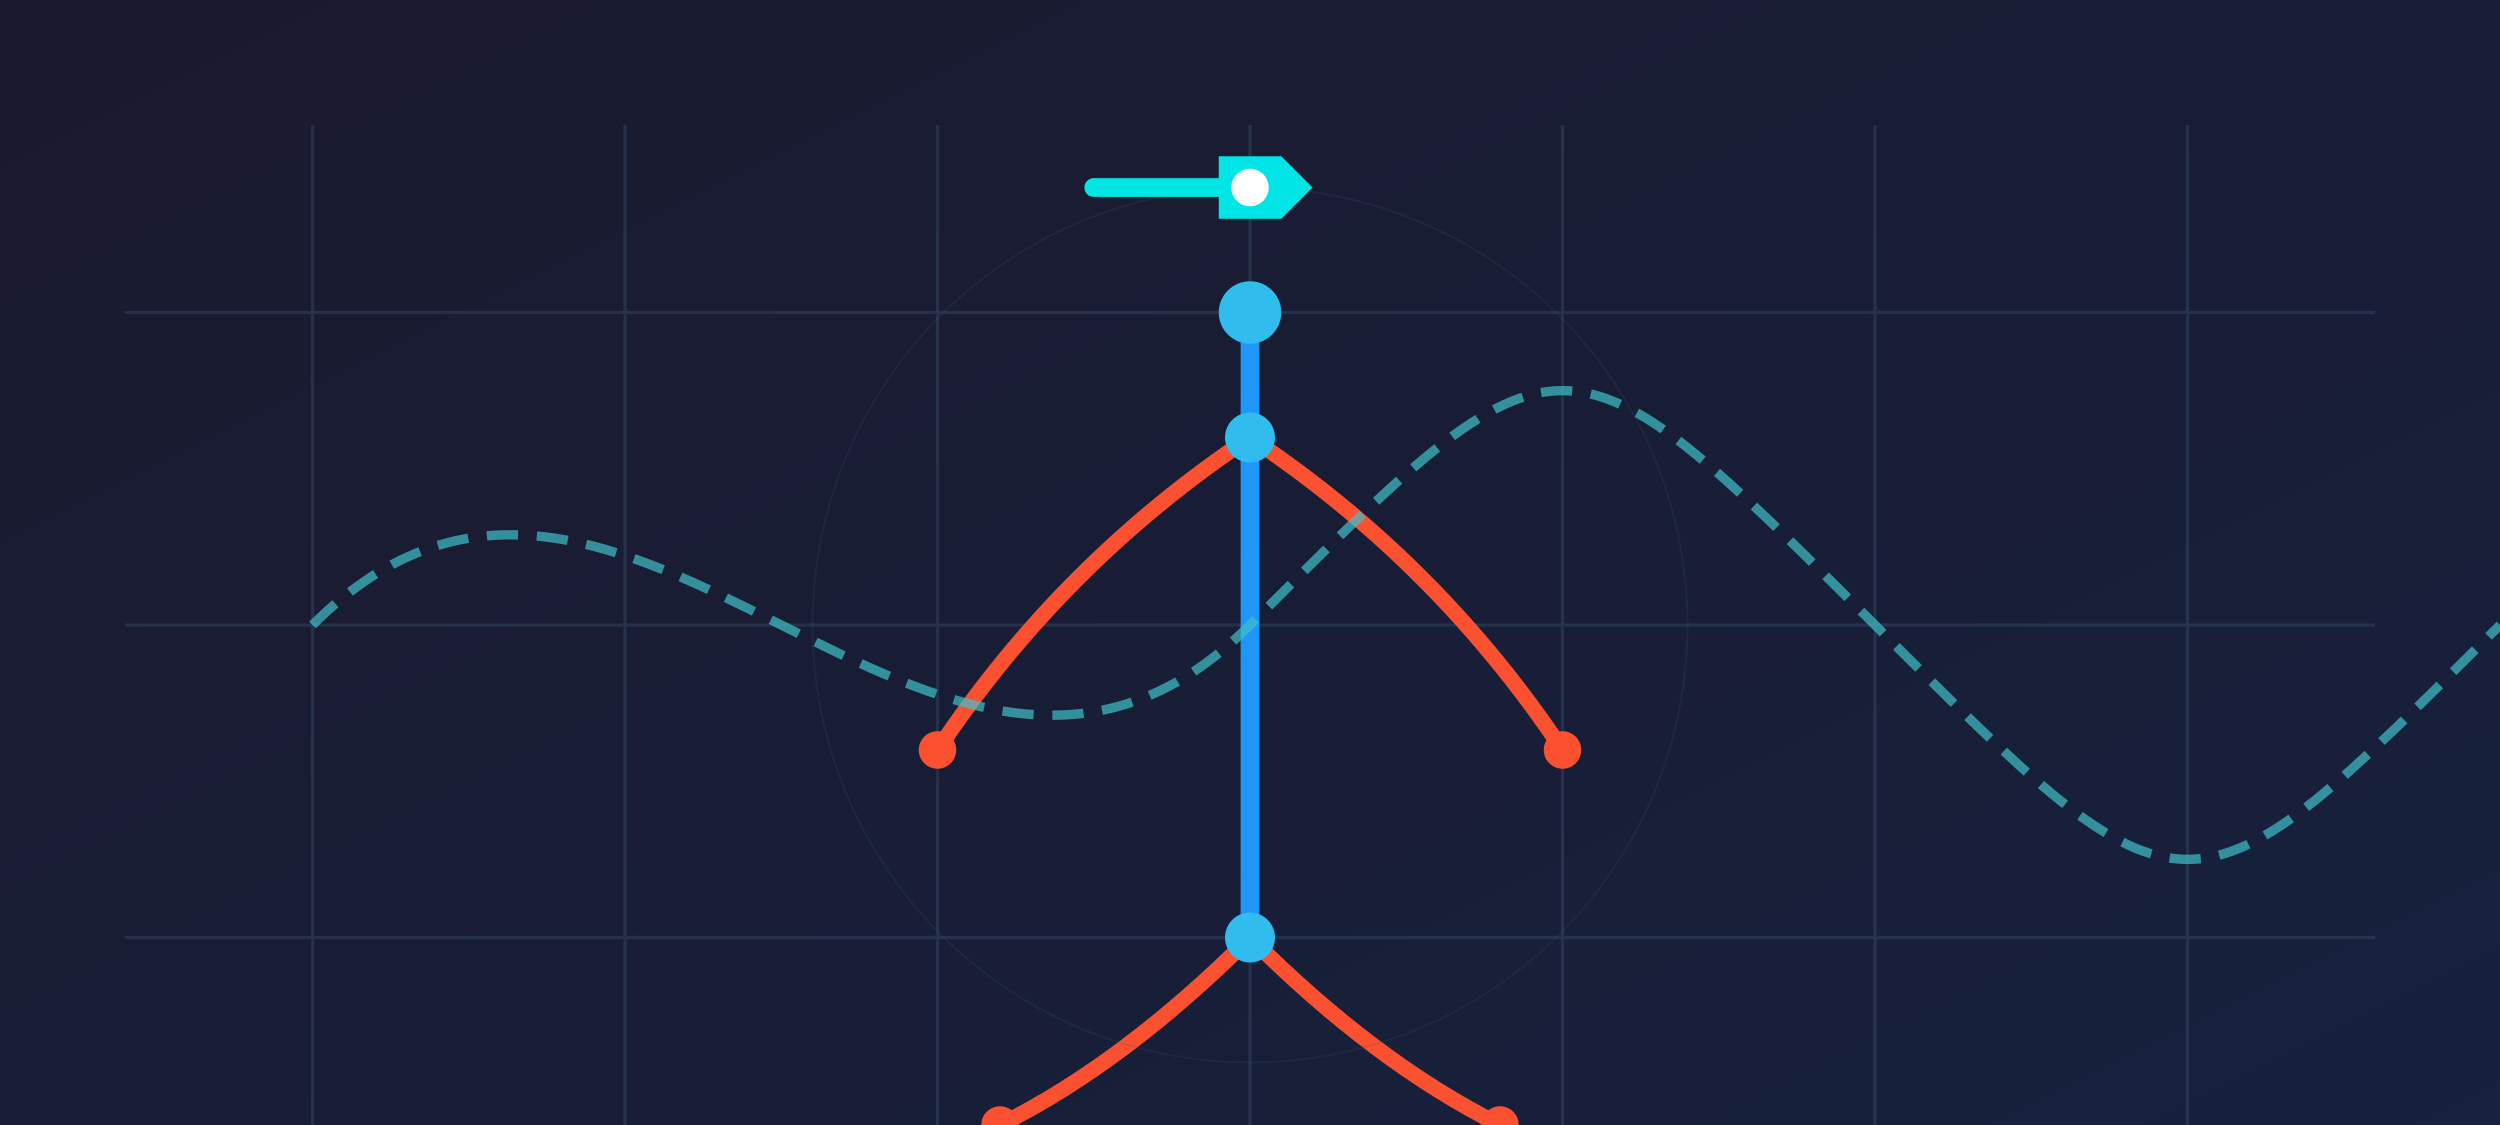 <svg xmlns="http://www.w3.org/2000/svg" viewBox="0 0 400 180">
  <defs>
    <linearGradient id="bg-gradient" x1="0%" y1="0%" x2="100%" y2="100%">
      <stop offset="0%" stop-color="#1a1a2e" />
      <stop offset="100%" stop-color="#16213e" />
    </linearGradient>
    
    <!-- Animation paths -->
    <path id="wave-path" d="M0,50 Q50,0 100,50 T200,50 T300,50 T400,50" />
    
    <!-- Filters -->
    <filter id="glow" x="-20%" y="-20%" width="140%" height="140%">
      <feGaussianBlur stdDeviation="2" result="blur" />
      <feComposite in="SourceGraphic" in2="blur" operator="over" />
    </filter>
  </defs>
  
  <!-- Background -->
  <rect width="400" height="200" fill="url(#bg-gradient)" />
  
  <!-- Grid lines representing keyframes -->
  <g stroke="#3a506b" stroke-width="0.5" opacity="0.4">
    <g id="grid-vertical">
      <line x1="50" y1="20" x2="50" y2="180" />
      <line x1="100" y1="20" x2="100" y2="180" />
      <line x1="150" y1="20" x2="150" y2="180" />
      <line x1="200" y1="20" x2="200" y2="180" />
      <line x1="250" y1="20" x2="250" y2="180" />
      <line x1="300" y1="20" x2="300" y2="180" />
      <line x1="350" y1="20" x2="350" y2="180" />
    </g>
    <g id="grid-horizontal">
      <line x1="20" y1="50" x2="380" y2="50" />
      <line x1="20" y1="100" x2="380" y2="100" />
      <line x1="20" y1="150" x2="380" y2="150" />
    </g>
  </g>
  
  <!-- Skeleton parts -->
  <g id="skeleton" filter="url(#glow)">
    <!-- Spine -->
    <polyline id="spine" points="200,50 200,150" stroke="#1e96fc" stroke-width="3" fill="none">
      <animate attributeName="points" dur="4s" repeatCount="indefinite" 
               values="200,50 200,150;
                      200,40 200,160;
                      200,50 200,150"/>
    </polyline>
    
    <!-- Limbs -->
    <g id="limbs">
      <!-- Left arm -->
      <path id="left-arm" d="M200,70 Q170,90 150,120" stroke="#fc5130" stroke-width="2.5" fill="none">
        <animate attributeName="d" dur="3s" repeatCount="indefinite" 
                 values="M200,70 Q170,90 150,120;
                        M200,70 Q160,100 140,90;
                        M200,70 Q170,90 150,120"/>
      </path>
      
      <!-- Right arm -->
      <path id="right-arm" d="M200,70 Q230,90 250,120" stroke="#fc5130" stroke-width="2.5" fill="none">
        <animate attributeName="d" dur="3s" repeatCount="indefinite" 
                 values="M200,70 Q230,90 250,120;
                        M200,70 Q240,100 260,90;
                        M200,70 Q230,90 250,120"/>
      </path>
      
      <!-- Left leg -->
      <path id="left-leg" d="M200,150 Q180,170 160,180" stroke="#fc5130" stroke-width="2.5" fill="none">
        <animate attributeName="d" dur="4s" repeatCount="indefinite" 
                 values="M200,150 Q180,170 160,180;
                        M200,150 Q170,180 150,170;
                        M200,150 Q180,170 160,180"/>
      </path>
      
      <!-- Right leg -->
      <path id="right-leg" d="M200,150 Q220,170 240,180" stroke="#fc5130" stroke-width="2.5" fill="none">
        <animate attributeName="d" dur="4s" repeatCount="indefinite" 
                 values="M200,150 Q220,170 240,180;
                        M200,150 Q230,180 250,170;
                        M200,150 Q220,170 240,180"/>
      </path>
    </g>
    
    <!-- Joints -->
    <g id="joints">
      <circle cx="200" cy="50" r="5" fill="#30bced">
        <animate attributeName="cy" dur="4s" repeatCount="indefinite" values="50;40;50" />
      </circle>
      <circle cx="200" cy="70" r="4" fill="#30bced">
        <animate attributeName="cy" dur="4s" repeatCount="indefinite" values="70;60;70" />
      </circle>
      <circle cx="200" cy="150" r="4" fill="#30bced">
        <animate attributeName="cy" dur="4s" repeatCount="indefinite" values="150;160;150" />
      </circle>
      
      <!-- Arms joints -->
      <circle id="left-arm-joint" cx="150" cy="120" r="3" fill="#fc5130">
        <animate attributeName="cx" dur="3s" repeatCount="indefinite" values="150;140;150" />
        <animate attributeName="cy" dur="3s" repeatCount="indefinite" values="120;90;120" />
      </circle>
      <circle id="right-arm-joint" cx="250" cy="120" r="3" fill="#fc5130">
        <animate attributeName="cx" dur="3s" repeatCount="indefinite" values="250;260;250" />
        <animate attributeName="cy" dur="3s" repeatCount="indefinite" values="120;90;120" />
      </circle>
      
      <!-- Legs joints -->
      <circle id="left-leg-joint" cx="160" cy="180" r="3" fill="#fc5130">
        <animate attributeName="cx" dur="4s" repeatCount="indefinite" values="160;150;160" />
        <animate attributeName="cy" dur="4s" repeatCount="indefinite" values="180;170;180" />
      </circle>
      <circle id="right-leg-joint" cx="240" cy="180" r="3" fill="#fc5130">
        <animate attributeName="cx" dur="4s" repeatCount="indefinite" values="240;250;240" />
        <animate attributeName="cy" dur="4s" repeatCount="indefinite" values="180;170;180" />
      </circle>
    </g>
  </g>
  
  <!-- Animation curves -->
  <g id="animation-curves" opacity="0.7">
    <path d="M50,100 C100,50 150,150 200,100 S250,50 300,100 S350,150 400,100" stroke="#3fc1c9" stroke-width="1.5" fill="none" stroke-dasharray="5,3">
      <animate attributeName="stroke-dashoffset" values="0;-16" dur="2s" repeatCount="indefinite" />
      <animate attributeName="d" dur="8s" repeatCount="indefinite" 
               values="M50,100 C100,50 150,150 200,100 S250,50 300,100 S350,150 400,100;
                      M50,120 C100,70 150,170 200,120 S250,70 300,120 S350,170 400,120;
                      M50,100 C100,50 150,150 200,100 S250,50 300,100 S350,150 400,100"/>
    </path>
  </g>
  
  <!-- Particles representing motion -->
  <g id="motion-particles">
    <circle cx="150" cy="120" r="2" fill="#fc5130" opacity="0.8">
      <animate attributeName="r" values="2;4;2" dur="2s" repeatCount="indefinite"/>
      <animate attributeName="opacity" values="0.8;0.4;0.8" dur="2s" repeatCount="indefinite"/>
    </circle>
    <circle cx="250" cy="120" r="2" fill="#fc5130" opacity="0.8">
      <animate attributeName="r" values="2;4;2" dur="2.5s" repeatCount="indefinite"/>
      <animate attributeName="opacity" values="0.8;0.4;0.8" dur="2.5s" repeatCount="indefinite"/>
    </circle>
    <circle cx="160" cy="180" r="2" fill="#fc5130" opacity="0.8">
      <animate attributeName="r" values="2;4;2" dur="3s" repeatCount="indefinite"/>
      <animate attributeName="opacity" values="0.8;0.4;0.8" dur="3s" repeatCount="indefinite"/>
    </circle>
    <circle cx="240" cy="180" r="2" fill="#fc5130" opacity="0.8">
      <animate attributeName="r" values="2;4;2" dur="3.5s" repeatCount="indefinite"/>
      <animate attributeName="opacity" values="0.8;0.4;0.8" dur="3.5s" repeatCount="indefinite"/>
    </circle>
  </g>
  
  <!-- Circular motion element with glowing object -->
  <g id="circular-motion" transform="translate(200,100)">
    <!-- Circle path guideline (almost invisible) -->
    <circle cx="0" cy="0" r="70" stroke="#3a506b" stroke-width="0.3" fill="none" opacity="0.2" />
    
    <!-- Slowly moving glowing arrow -->
    <g>
      <!-- Animation group that rotates the whole system -->
      <animateTransform
        attributeName="transform"
        type="rotate"
        from="0 0 0"
        to="360 0 0"
        dur="15s"
        repeatCount="indefinite" />

      <!-- Position the object at the edge of the circle -->
      <g transform="translate(0, -70)">
        <!-- Make the arrow face tangential to the circle (perpendicular to radius) -->
        <g transform="rotate(0)">
          <!-- Glowing element with filter -->
          <g filter="url(#glow-path)">
            <!-- Arrow shape pointing right (tangential to circle) -->
            <path d="M-5,-5 L5,-5 L10,0 L5,5 L-5,5 Z" fill="#00e6e6" />
            
            <!-- Pulsating core -->
            <circle cx="0" cy="0" r="3" fill="#ffffff">
              <animate attributeName="r" values="3;4;3" dur="2s" repeatCount="indefinite" />
            </circle>
            
            <!-- Tail effect pointing left -->
            <path d="M-5,0 L-25,0" stroke="#00e6e6" stroke-width="3" stroke-linecap="round">
              <animate attributeName="opacity" values="0.9;0.3;0.9" dur="3s" repeatCount="indefinite" />
            </path>
          </g>
        </g>
      </g>
    </g>
  </g>
  
  <!-- Additional glow filter for the moving element -->
  <defs>
    <filter id="glow-path" x="-100%" y="-100%" width="300%" height="300%">
      <feGaussianBlur stdDeviation="3" result="blur" />
      <feComposite in="SourceGraphic" in2="blur" operator="over" />
    </filter>
  </defs>
</svg>